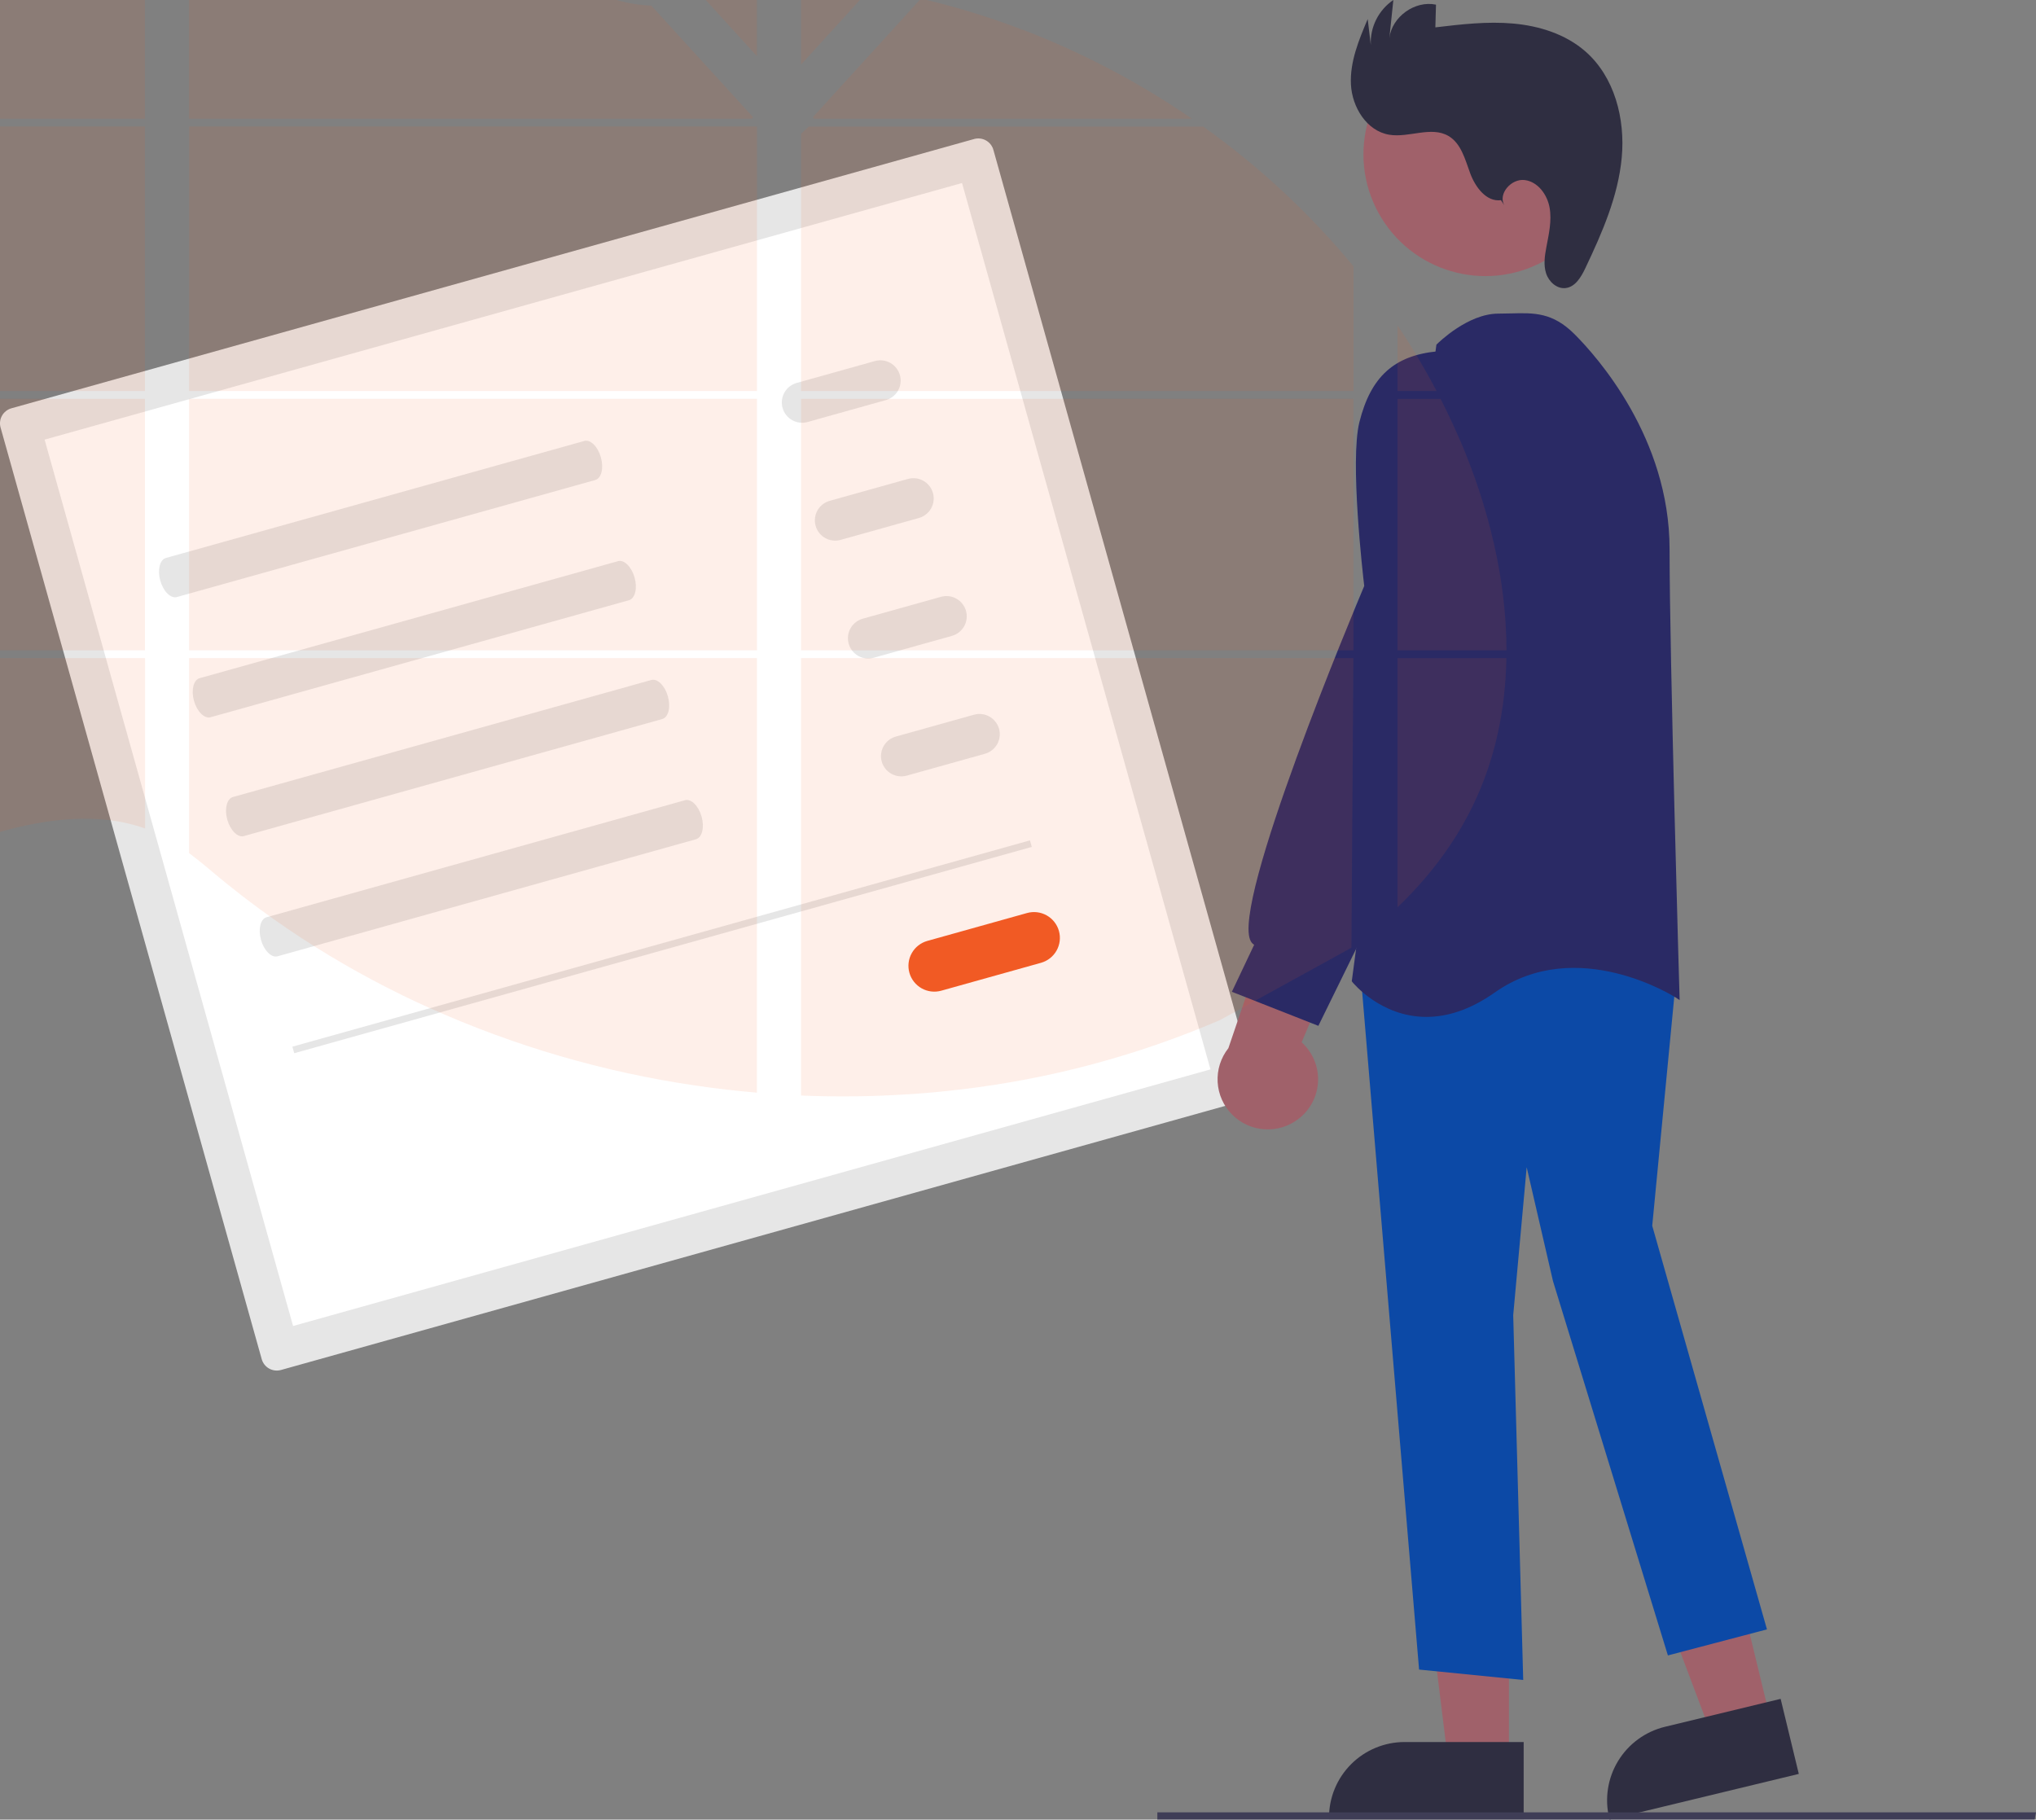 <svg width="678" height="606" viewBox="0 0 678 606" fill="none" xmlns="http://www.w3.org/2000/svg">
<rect x="0" y="0" width="678" height="606" fill="#808080" stroke="none"/>
<g clip-path="url(#clip0_18_1160)">
<path d="M3.799 135.98C2.472 136.353 1.346 137.237 0.67 138.438C-0.006 139.639 -0.178 141.058 0.193 142.386L87.156 452.657C87.529 453.984 88.414 455.108 89.616 455.783C90.818 456.459 92.239 456.63 93.567 456.26L414.157 366.58C415.485 366.207 416.61 365.323 417.286 364.122C417.963 362.921 418.134 361.501 417.764 360.174L330.801 49.902C330.428 48.576 329.543 47.452 328.341 46.776C327.139 46.101 325.718 45.929 324.389 46.299L3.799 135.98Z" fill="#E6E6E6"/>
<path d="M97.596 441.609L403.098 356.149L320.36 60.951L14.858 146.411L97.596 441.609Z" fill="white"/>
<path d="M55.249 185.828C53.211 186.398 52.371 189.781 53.376 193.368C54.382 196.955 56.858 199.41 58.896 198.84L198.231 159.862C200.269 159.292 201.11 155.91 200.104 152.323C199.099 148.736 196.623 146.281 194.584 146.851L55.249 185.828Z" fill="#E6E6E6"/>
<path d="M66.47 225.863C64.432 226.433 63.592 229.816 64.597 233.403C65.603 236.99 68.079 239.445 70.117 238.874L209.452 199.897C211.49 199.327 212.331 195.945 211.325 192.358C210.32 188.77 207.843 186.316 205.805 186.886L66.47 225.863Z" fill="#E6E6E6"/>
<path d="M77.562 265.436C75.524 266.007 74.683 269.389 75.689 272.976C76.694 276.563 79.171 279.018 81.209 278.448L220.544 239.471C222.582 238.9 223.422 235.518 222.417 231.931C221.412 228.344 218.935 225.889 216.897 226.459L77.562 265.436Z" fill="#E6E6E6"/>
<path d="M88.783 305.471C86.745 306.041 85.904 309.424 86.91 313.011C87.915 316.598 90.391 319.053 92.43 318.483L231.765 279.506C233.803 278.935 234.643 275.553 233.638 271.966C232.632 268.379 230.156 265.924 228.118 266.494L88.783 305.471Z" fill="#E6E6E6"/>
<path d="M265.295 127.532C264.439 127.771 263.639 128.175 262.939 128.723C262.24 129.271 261.655 129.951 261.219 130.725C260.783 131.498 260.504 132.35 260.397 133.232C260.291 134.113 260.36 135.007 260.599 135.862C260.839 136.717 261.245 137.516 261.794 138.214C262.343 138.912 263.024 139.495 263.799 139.93C264.574 140.365 265.427 140.643 266.31 140.748C267.192 140.854 268.087 140.784 268.942 140.544L294.99 133.257C296.717 132.774 298.181 131.625 299.061 130.064C299.94 128.502 300.162 126.655 299.679 124.93C299.195 123.204 298.045 121.742 296.482 120.863C294.919 119.985 293.07 119.763 291.343 120.246L265.295 127.532Z" fill="#E6E6E6"/>
<path d="M276.299 166.791C275.443 167.03 274.642 167.434 273.943 167.982C273.243 168.53 272.659 169.21 272.223 169.983C271.786 170.757 271.507 171.609 271.401 172.49C271.294 173.372 271.363 174.266 271.603 175.121C271.842 175.976 272.248 176.775 272.797 177.473C273.346 178.171 274.028 178.754 274.803 179.189C275.578 179.624 276.431 179.902 277.313 180.007C278.195 180.112 279.09 180.043 279.946 179.803L305.994 172.516C307.721 172.033 309.185 170.884 310.064 169.322C310.943 167.761 311.166 165.914 310.682 164.189C310.199 162.463 309.049 161 307.485 160.122C305.922 159.244 304.074 159.022 302.347 159.505L276.299 166.791Z" fill="#E6E6E6"/>
<path d="M287.302 206.05C286.447 206.289 285.647 206.694 284.949 207.242C284.251 207.79 283.667 208.47 283.232 209.244C282.796 210.017 282.518 210.868 282.412 211.749C282.306 212.63 282.374 213.523 282.614 214.377C282.853 215.232 283.259 216.031 283.807 216.728C284.356 217.426 285.036 218.009 285.81 218.444C286.584 218.879 287.437 219.157 288.318 219.263C289.2 219.369 290.094 219.301 290.949 219.061L316.997 211.775C318.724 211.292 320.188 210.143 321.068 208.581C321.947 207.02 322.169 205.173 321.686 203.447C321.202 201.722 320.052 200.259 318.489 199.381C316.926 198.502 315.077 198.28 313.35 198.763L287.302 206.05Z" fill="#E6E6E6"/>
<path d="M298.306 245.309C296.58 245.794 295.118 246.943 294.241 248.504C293.363 250.065 293.141 251.91 293.625 253.634C294.108 255.358 295.256 256.82 296.818 257.699C298.379 258.578 300.226 258.801 301.953 258.32L328.001 251.034C329.726 250.549 331.188 249.4 332.066 247.839C332.943 246.278 333.165 244.433 332.682 242.708C332.198 240.984 331.05 239.522 329.488 238.644C327.927 237.765 326.08 237.542 324.354 238.022L298.306 245.309Z" fill="#E6E6E6"/>
<path d="M308.819 313.358C307.728 313.662 306.708 314.177 305.816 314.875C304.925 315.573 304.18 316.44 303.625 317.426C303.069 318.411 302.713 319.497 302.578 320.62C302.442 321.743 302.53 322.882 302.835 323.971C303.14 325.061 303.657 326.079 304.357 326.969C305.057 327.858 305.925 328.602 306.912 329.156C307.9 329.71 308.987 330.064 310.111 330.198C311.235 330.332 312.375 330.243 313.465 329.937L346.656 320.653C348.857 320.037 350.722 318.573 351.843 316.583C352.963 314.593 353.246 312.24 352.63 310.042C352.014 307.843 350.549 305.979 348.557 304.86C346.565 303.741 344.21 303.458 342.009 304.073L308.819 313.358Z" fill="#F15A25"/>
<path d="M342.977 279.875L97.371 348.58L97.982 350.761L343.588 282.056L342.977 279.875Z" fill="#E6E6E6"/>
<path d="M589.685 573.111L569.987 577.868L542.245 504.228L571.317 497.207L589.685 573.111Z" fill="#A0616A"/>
<path d="M536.002 606L535.869 605.45C534.308 598.967 535.385 592.13 538.863 586.439C542.342 580.748 547.937 576.668 554.423 575.094L592.963 565.786L599.012 590.782L536.002 606Z" fill="#2F2E41"/>
<path d="M502.484 586.517L482.219 586.516L472.578 508.425L502.487 508.426L502.484 586.517Z" fill="#A0616A"/>
<path d="M507.392 605.883L442.568 605.88V605.314C442.568 598.644 445.22 592.247 449.941 587.531C454.663 582.814 461.066 580.164 467.742 580.164H467.743L507.393 580.166L507.392 605.883Z" fill="#2F2E41"/>
<path d="M472.562 556.031L452.885 321.756L534.339 306.756L534.66 306.698L558.501 322.009L550.203 408.228L588.409 542.651L555.42 551.324L517.153 426.655L508.396 388.744L503.908 438.006L507.239 559.495L472.562 556.031Z" fill="#0C49A6"/>
<path d="M450.362 327.07L450.147 326.797L478.294 115.074L478.331 114.796L478.529 114.598C478.944 114.184 488.805 104.448 498.949 104.448C500.416 104.448 501.81 104.411 503.147 104.377C510.909 104.175 517.041 104.014 524.328 111.295C531.753 118.712 555.977 145.795 555.977 182.889C555.977 218.792 559.25 330.368 559.283 331.49L559.329 333.066L558.006 332.206C557.68 331.996 525.098 311.27 497.773 330.537C489.233 336.559 481.562 338.67 475.002 338.67C459.736 338.67 450.493 327.236 450.362 327.07Z" fill="#2A2A65"/>
<path d="M514.115 86.978C533.789 76.233 541.02 51.589 530.265 31.934C519.51 12.278 494.842 5.054 475.167 15.799C455.492 26.544 448.262 51.188 459.017 70.844C469.772 90.499 494.44 97.723 514.115 86.978Z" fill="#A0616A"/>
<path d="M432.49 372.571C434.411 371.083 435.982 369.194 437.093 367.034C438.203 364.875 438.827 362.499 438.919 360.073C439.011 357.647 438.569 355.23 437.625 352.993C436.681 350.756 435.257 348.753 433.455 347.125L456.511 292.794L426.322 298.345L409.056 349.088C406.519 352.295 405.248 356.32 405.483 360.4C405.718 364.481 407.444 368.333 410.332 371.228C413.221 374.123 417.072 375.858 421.156 376.105C425.24 376.353 429.273 375.095 432.49 372.571H432.49Z" fill="#A0616A"/>
<path d="M410.215 330.308L417.639 314.649C417.181 314.373 416.802 313.981 416.543 313.513C409.606 301.504 451.505 201.77 454.298 195.155C453.872 191.557 449.474 153.43 452.69 140.578C456.476 125.45 464.249 118.399 478.682 117.003C494.599 115.509 498.893 137.103 498.934 137.322L498.949 192.836L480.682 256.739L439.021 341.644L410.215 330.308Z" fill="#2A2A65"/>
<path d="M499.832 66.669C494.965 67.302 491.294 62.327 489.591 57.729C487.888 53.13 486.591 47.777 482.36 45.292C476.579 41.899 469.182 45.981 462.571 44.861C455.106 43.596 450.252 35.692 449.871 28.137C449.491 20.581 452.5 13.315 455.453 6.349L456.484 15.006C456.346 12.072 456.964 9.151 458.279 6.524C459.594 3.897 461.562 1.65 463.994 -6.10352e-05L462.665 12.703C463.498 5.586 471.172 0.072 478.191 1.547L477.981 9.116C486.604 8.091 495.302 7.066 503.951 7.846C512.599 8.626 521.308 11.36 527.863 17.05C537.668 25.562 541.249 39.577 540.046 52.498C538.844 65.419 533.505 77.557 527.941 89.283C526.541 92.233 524.604 95.562 521.358 95.938C518.441 96.276 515.772 93.84 514.865 91.049C513.958 88.259 514.401 85.228 514.944 82.345C515.764 77.99 516.798 73.538 516.027 69.174C515.256 64.81 512.113 60.497 507.71 59.962C503.306 59.428 498.8 64.456 500.917 68.351L499.832 66.669Z" fill="#2F2E41"/>
<path d="M677.567 605.975H385.403V603.59H678L677.567 605.975Z" fill="#3F3D56"/>
<path opacity="0.1" d="M-83 132.808V216.586H48.274V132.808H-83ZM-83 219.171V291.115C-82.249 291.273 -81.504 291.424 -80.765 291.551C-79.76 291.745 -78.761 291.921 -77.737 292.072C-77.544 292.103 -77.344 292.133 -77.132 292.151C-76.732 292.218 -76.32 292.272 -75.921 292.327C-74.909 292.466 -73.904 292.581 -72.893 292.672C-72.414 292.72 -71.93 292.763 -71.445 292.799L-70.277 292.89C-69.641 292.938 -69.011 292.975 -68.387 292.993C-67.999 292.993 -67.612 293.029 -67.212 293.041C-66.909 293.041 -66.607 293.041 -66.292 293.041C-65.977 293.041 -65.529 293.041 -65.147 293.041C-64.626 293.041 -64.106 293.041 -63.591 293.041H-62.894C-62.374 293.041 -61.853 293.041 -61.338 292.993H-61.302C-60.944 292.993 -60.581 292.993 -60.218 292.944C-60.117 292.95 -60.016 292.95 -59.915 292.944C-59.612 292.944 -59.309 292.944 -59.019 292.902H-58.807L-56.778 292.744C-56.112 292.684 -55.44 292.605 -54.761 292.533L-53.381 292.369C-47.763 291.582 -42.208 290.4 -36.757 288.832C-24.512 285.417 -12.534 280.639 -0.295 277.138C15.529 272.627 33.013 270.41 48.304 275.927V219.171H-83ZM48.274 39.541V-71.99C33.901 -72.146 19.568 -70.465 5.622 -66.988C-27.619 -58.637 -57.444 -40.524 -83 -17.39V39.535H-76.411V42.121H-83V130.222H48.274V42.127H-49.359V39.541H48.274ZM216.888 1.868C208.664 1.577 200.489 -1.027 193.094 -5.048C178.954 -12.739 167.66 -24.615 155.039 -34.637C128.817 -55.512 96.297 -68.108 62.935 -71.233V39.541H250.335L250.801 39.051L216.888 1.868ZM233.96 -1.16L252.061 18.703V-6.368C245.999 -5.617 240.688 -3.831 233.984 -1.185L233.96 -1.16ZM252.061 308.98V219.171H213.491C213.388 218.79 213.285 218.402 213.164 218.015C213.279 218.402 213.376 218.79 213.485 219.171H62.959V284.121C64.388 285.181 65.799 286.295 67.198 287.427C68.706 288.639 70.196 289.916 71.692 291.17L73.2 292.417C73.92 293.023 74.647 293.629 75.38 294.198C76.833 295.377 78.301 296.54 79.782 297.686C80.515 298.292 81.266 298.837 82.011 299.406C93.837 308.447 106.311 316.606 119.334 323.817C122.253 325.432 125.198 327.009 128.169 328.547C130.149 329.558 132.142 330.564 134.14 331.539C137.144 333.004 140.172 334.417 143.224 335.778C171.364 348.409 201.119 357.077 231.64 361.533C238.419 362.535 245.224 363.322 252.055 363.895V308.974H252.66L252.061 308.98ZM62.959 42.127V130.222H252.085V42.127H62.959ZM62.959 132.808V216.586H252.085V132.808H62.959ZM266.764 -6.477V21.489L289.868 -3.861C282.213 -5.097 274.512 -5.979 266.764 -6.508V-6.477ZM266.764 132.839V216.586H450.712V132.808L266.764 132.839ZM450.04 315.63L450.688 219.171H266.764V364.858C278.613 365.356 290.479 365.214 302.313 364.434H302.518C308.171 364.079 313.797 363.562 319.396 362.884H319.523C349.397 359.407 378.609 351.613 406.244 339.744L450.04 315.63ZM486.182 146.604C485.491 144.975 484.771 143.358 484.038 141.759C482.669 138.731 481.222 135.788 479.732 132.845H465.38V216.586H501.667C501.648 192.871 495.647 168.647 486.2 146.573L486.182 146.604ZM465.38 219.202V302.167C475.602 292.369 484.238 281.16 490.457 268.345C497.936 252.915 501.358 236.207 501.636 219.19L465.38 219.202ZM465.38 108.427V130.228H478.388C474.453 122.723 470.116 115.436 465.398 108.397L465.38 108.427ZM340.628 9.958C339.671 9.595 338.715 9.226 337.752 8.868C327.596 5.118 317.219 1.999 306.679 -0.47L271.325 38.33L270.646 39.051L271.1 39.547H396.93C379.405 27.484 360.512 17.542 340.646 9.928L340.628 9.958ZM400.618 42.157H269.344L266.764 44.519V130.222H289.377H289.413H450.737V88.709C436.143 71.06 419.3 55.399 400.636 42.127L400.618 42.157Z" fill="#F15A25"/>
</g>
<defs>
<clipPath id="clip0_18_1160">
<rect width="678" height="606" fill="white"/>
</clipPath>
</defs>
</svg>
